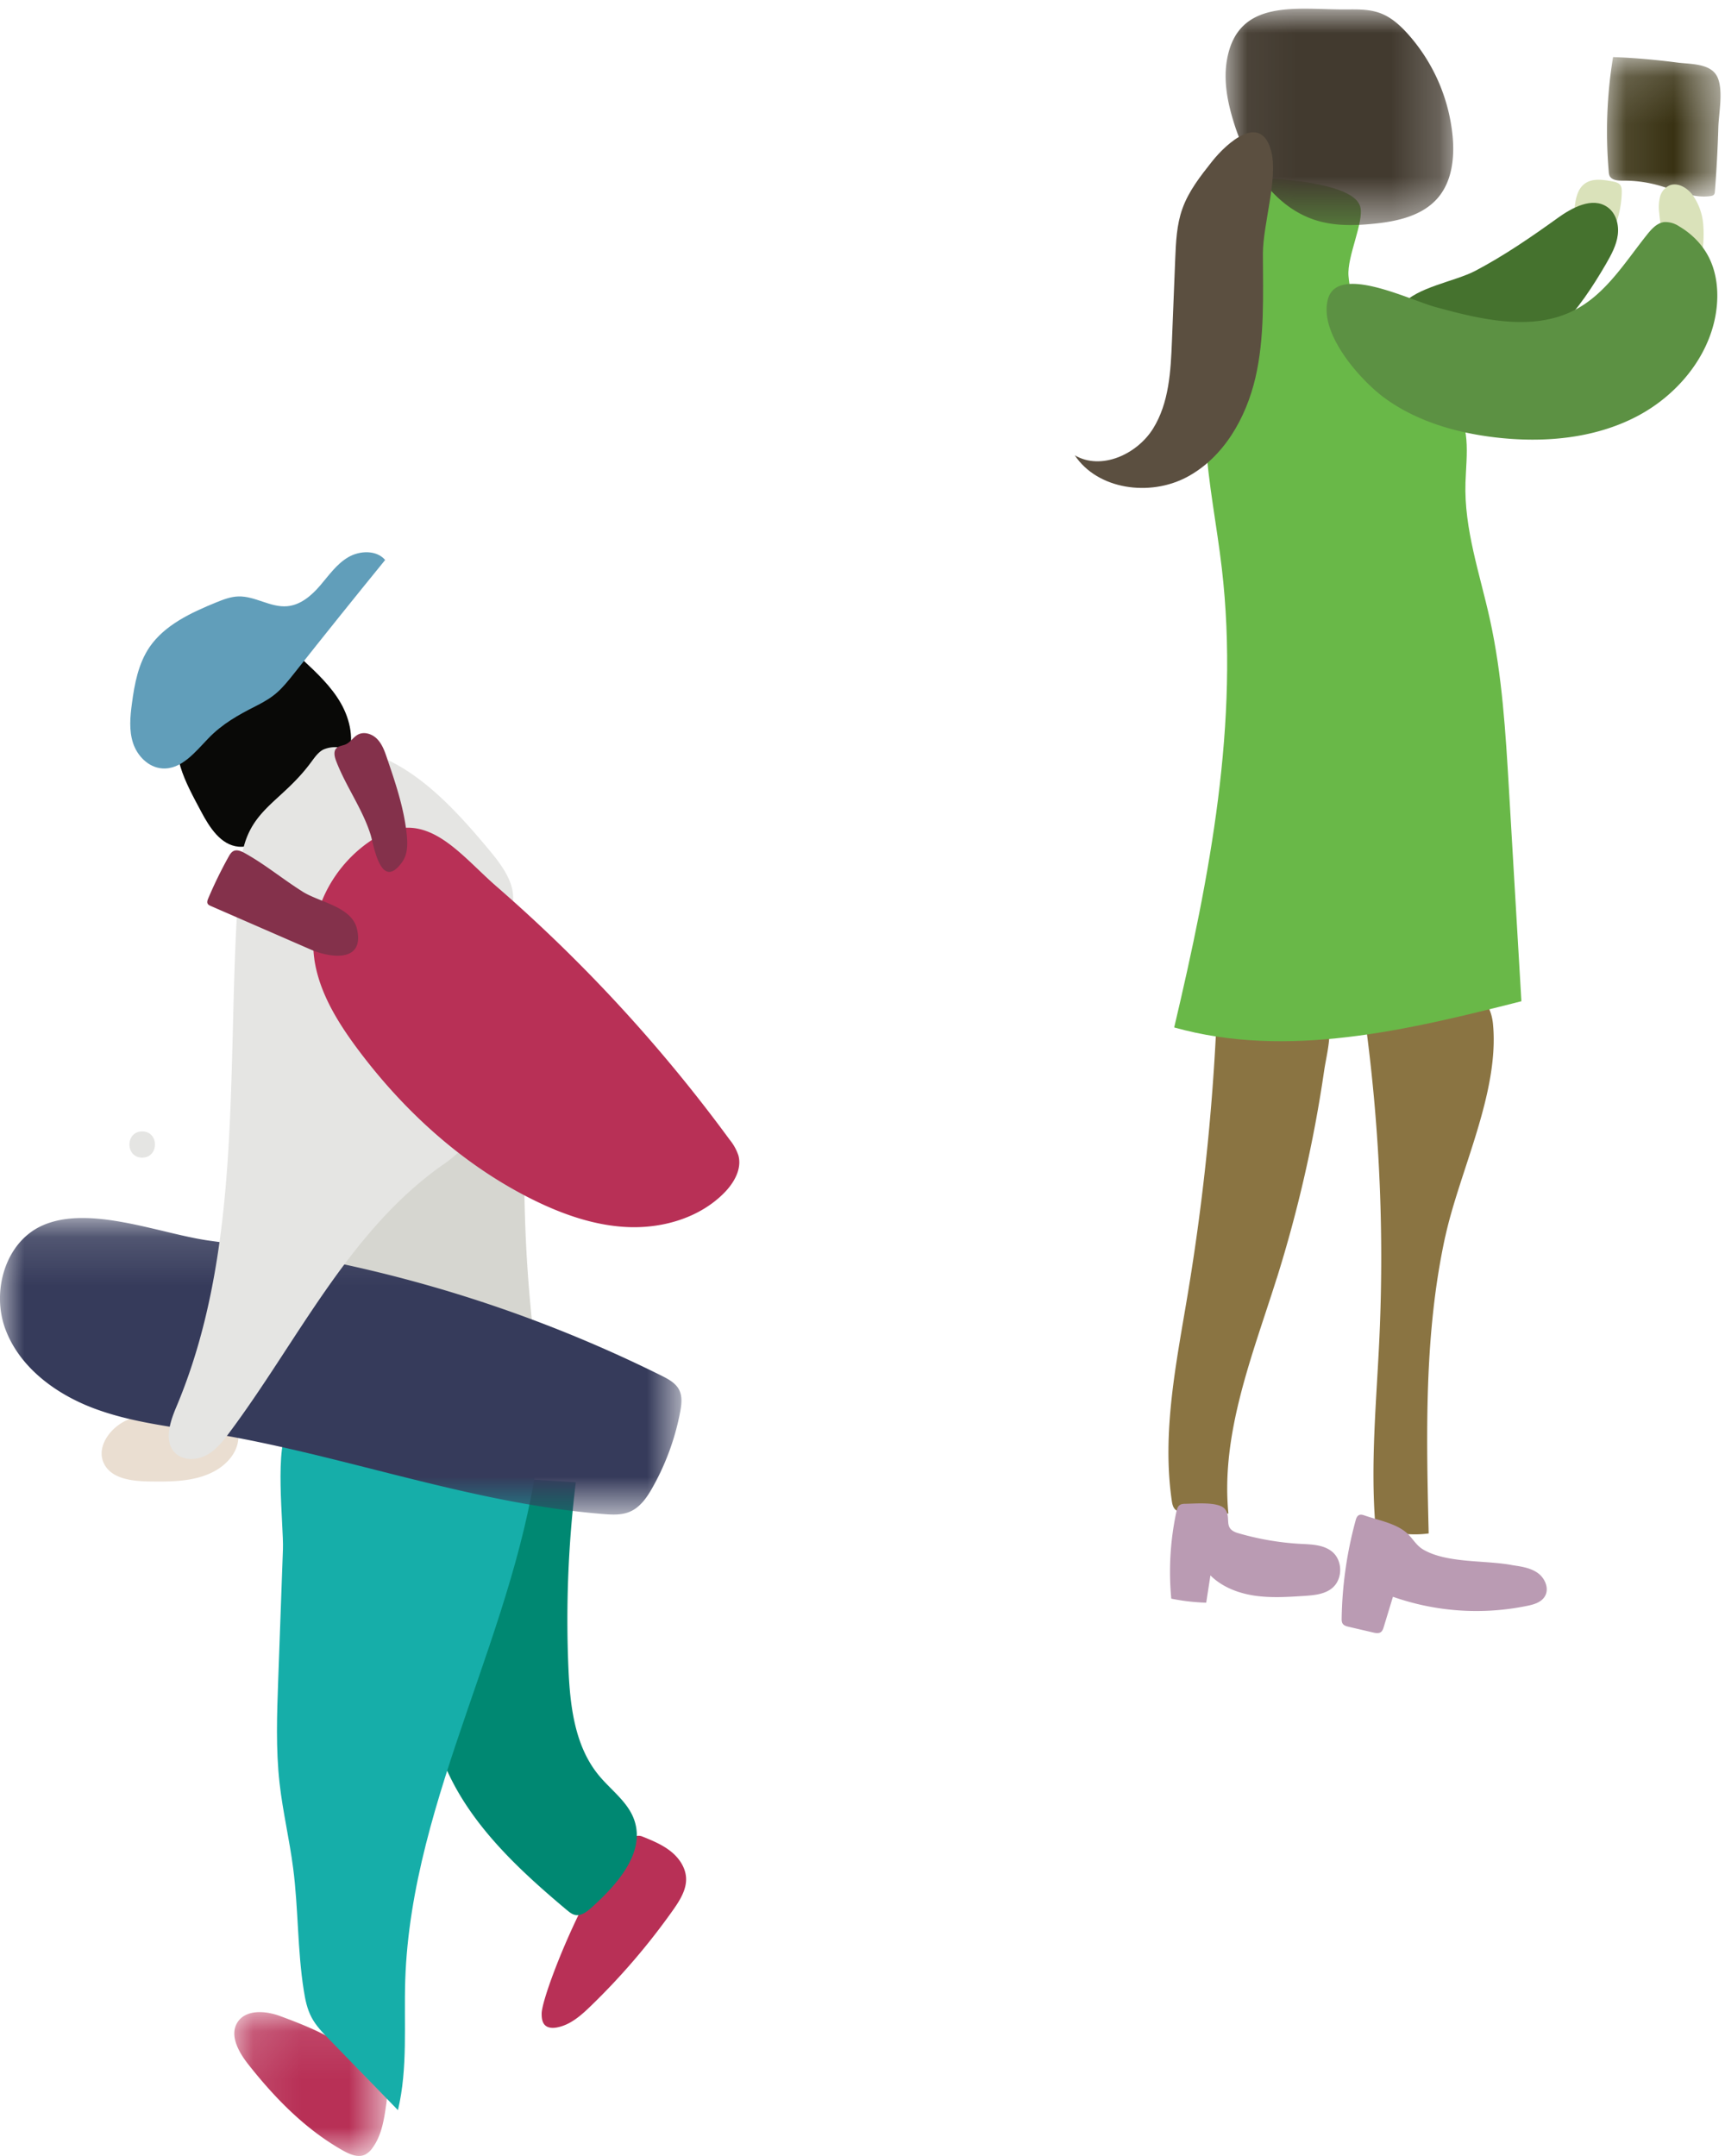 <svg xmlns="http://www.w3.org/2000/svg" xmlns:xlink="http://www.w3.org/1999/xlink" width="36" height="45" viewBox="0 0 36 45">
    <defs>
        <path id="a" d="M.114.096h3.19v3.001H.113z"/>
        <path id="c" d="M0 .1h14.221v6.19H0z"/>
        <path id="e" d="M.108.1h2.37v2.91H.107z"/>
        <path id="g" d="M.048.002h4.75v4.515H.048z"/>
    </defs>
    <g fill="none" fill-rule="evenodd">
        <path fill="#B83056" d="M11.304 42.03c0 .089.01.188.077.246.062.054.155.056.236.042.282-.05.509-.251.714-.45a14.2 14.2 0 0 0 1.712-1.997c.143-.203.288-.43.275-.677-.012-.22-.15-.42-.324-.556-.173-.137-.382-.223-.588-.306-.67-.272-2.102 3.236-2.102 3.698"/>
        <g transform="translate(4.776 41.901)">
            <mask id="b" fill="#fff">
                <use xlink:href="#a"/>
            </mask>
            <path fill="#B83056" d="M1.064.176C.762.065.355.037.181.307c-.174.271.022.622.222.876.555.705 1.196 1.362 1.98 1.803.142.08.315.153.461.084A.426.426 0 0 0 3 2.927c.19-.26.24-.593.285-.91.018-.13.036-.266-.013-.387a.731.731 0 0 0-.176-.234C2.43.73 1.919.492 1.064.176" mask="url(#b)"/>
        </g>
        <path fill="#008872" d="M11.835 39.87c.049.041.1.083.162.097.128.03.249-.063.347-.151.54-.485 1.133-1.154.89-1.836-.132-.372-.482-.616-.734-.921-.51-.616-.604-1.463-.638-2.259a23.589 23.589 0 0 1 .155-3.863l-1.845-.113c-.208-.013-.436-.02-.603.105-.139.104-.203.277-.258.44a28.036 28.036 0 0 0-.686 2.36c-.132.543-.253 1.213.026 1.732.129.238.29.374.396.624.12.283.161.6.291.886.533 1.17 1.525 2.084 2.497 2.9"/>
        <path fill="#16AEA9" d="M5.806 35.06c-.026.721-.052 1.446.029 2.163.067.594.207 1.178.283 1.77.11.848.088 1.709.222 2.553.03.193.07.388.162.561.091.173.23.316.367.457l1.436 1.479c.21-.883.122-1.804.152-2.71.126-3.854 2.37-7.36 2.796-11.193-.002.02-4.84-.72-5.215-.345-.325.325-.116 2.061-.133 2.536l-.099 2.73"/>
        <path fill="#D6D6D0" d="M11.102 27.568c-.99.117-1.988.158-2.984.124-.393-.014-.81-.048-1.127-.28-.331-.243-.484-.655-.593-1.05a9.022 9.022 0 0 1-.294-1.659c-.006-.077-.01-.16.028-.228.042-.076.126-.117.206-.152a7.25 7.25 0 0 1 2.223-.57c.505-.045 1.013-.034 1.517-.082.657-.062.869-.25.865.492a29.987 29.987 0 0 0 .159 3.405"/>
        <path fill="#EADED1" d="M3.476 29.498c-.267.01-.54.03-.79.128-.375.145-.696.577-.511.932.162.312.586.357.94.363.489.007 1.009.006 1.424-.251.217-.136.399-.35.431-.604.013-.101-.005-.218-.088-.28a.384.384 0 0 0-.18-.056l-1.276-.175"/>
        <g transform="translate(0 25.322)">
            <mask id="d" fill="#fff">
                <use xlink:href="#c"/>
            </mask>
            <path fill="#363B5B" d="M.871.263C.102.616-.182 1.643.116 2.43c.297.787 1.04 1.339 1.832 1.639.792.3 1.645.388 2.482.526 2.743.454 5.39 1.463 8.162 1.684.187.015.382.025.554-.049.215-.092.356-.298.47-.501a5.194 5.194 0 0 0 .58-1.587c.028-.152.048-.317-.023-.456-.072-.141-.224-.223-.366-.294A28.358 28.358 0 0 0 6.799.988 37.01 37.01 0 0 0 4.37.573C3.35.433 1.858-.19.871.263" mask="url(#d)"/>
        </g>
        <path fill="#090907" d="M4.198 16.94c.174.328.408.698.78.732.266.023.51-.138.722-.299.377-.285.738-.594 1.08-.922.187-.18.374-.374.471-.615.151-.374.062-.809-.138-1.159s-.5-.631-.796-.907l-.43-.402c-.062-.057-.129-.117-.212-.125-.109-.01-.203.07-.282.145-.437.42-1.334 1.107-1.587 1.65-.304.652.066 1.288.392 1.902"/>
        <path fill="#619EBA" d="M8.038 11.688c-.179-.212-.533-.199-.774-.056-.24.142-.401.377-.581.587-.18.21-.409.41-.69.434-.348.031-.67-.215-1.02-.204-.16.005-.312.064-.46.124-.527.215-1.073.47-1.39.93-.236.346-.316.77-.37 1.182-.037.275-.063.56.024.825.087.265.317.505.603.528.405.032.695-.344.971-.63.288-.299.624-.487.993-.673.396-.2.519-.332.804-.692.624-.79 1.254-1.574 1.89-2.355"/>
        <path fill="#E5E5E3" d="M3.678 29.37c-.133.315-.265.722-.018.96.165.158.44.152.642.045.203-.106.35-.292.486-.475 1.419-1.902 2.468-4.162 4.4-5.55.19-.135.392-.269.507-.47.252-.44-.012-.978-.155-1.465-.29-.99-.02-2.123.689-2.878.17-.182.37-.354.447-.59.135-.42-.165-.843-.448-1.183-.843-1.013-1.848-2.11-3.17-2.166a.62.62 0 0 0-.31.047c-.107.055-.178.16-.25.256-.654.893-1.367.99-1.476 2.152-.118 1.265-.138 2.537-.172 3.806-.068 2.535-.171 5.14-1.172 7.511M2.968 24.162c.354 0 .355-.547 0-.547s-.356.547 0 .547"/>
        <path fill="#B83056" d="M6.56 20.022c.101.686.478 1.3.892 1.858.964 1.297 2.192 2.42 3.642 3.146.64.32 1.335.566 2.052.587.718.02 1.463-.205 1.966-.714.206-.208.375-.5.298-.783a1.04 1.04 0 0 0-.184-.33 32.218 32.218 0 0 0-4.856-5.277c-.79-.686-1.476-1.673-2.544-1.018-.846.518-1.41 1.538-1.265 2.531"/>
        <path fill="#84314B" d="M6.31 18.607c-.41-.258-.784-.57-1.208-.804-.07-.038-.153-.074-.225-.042-.05.023-.08.074-.107.122a8.994 8.994 0 0 0-.425.871c-.015.036-.03.08-.008.113.013.02.037.032.06.042l2.081.907c.421.184 1.132.277.973-.423-.108-.472-.775-.554-1.142-.786M7.013 15.878c-.032-.086-.057-.194.007-.26.05-.051.13-.053.195-.082.101-.045.16-.155.26-.206.131-.067.3-.008.4.099.102.107.153.25.2.39.179.524.359 1.055.414 1.606.02.195.019.406-.094.565-.449.63-.593-.35-.66-.565-.17-.544-.52-1.015-.722-1.547"/>
        <path fill="#8A7442" d="M30.16 25.816c-.441 2.025-.394 4.12-.344 6.19-.373.05-.76.001-1.11-.137-.11-1.316.022-2.637.082-3.956a36.691 36.691 0 0 0-.503-7.941c.902.2 2.756.199 2.873 1.4.138 1.43-.696 3.063-.997 4.444M26.643 26.686c-.505 1.605-1.168 3.231-1.007 4.905l-.898-.026c-.074-.002-.154-.007-.208-.056-.052-.047-.066-.121-.076-.19-.207-1.431.096-2.879.333-4.305a47.98 47.98 0 0 0 .625-6.286c0-.038 1.825.089 2.002.192.515.298.292.939.22 1.43a27.916 27.916 0 0 1-.99 4.336"/>
        <g transform="translate(33.429 1.091)">
            <mask id="f" fill="#fff">
                <use xlink:href="#e"/>
            </mask>
            <path fill="#383112" d="M2.36 2.906c-.002.023-.004.047-.019.064-.017.022-.047.028-.074.032-.374.051-.734-.128-1.098-.228a2.667 2.667 0 0 0-.727-.094c-.105 0-.235-.007-.28-.102a.257.257 0 0 1-.017-.085A9.618 9.618 0 0 1 .235.1c.447.017.893.056 1.337.114.281.037.709.011.843.309.124.275.026.753.017 1.041a27.98 27.98 0 0 1-.072 1.342" mask="url(#f)"/>
        </g>
        <path fill="#DAE2BA" d="M35.51 5.433c.028-.235.056-.472.038-.708a1.228 1.228 0 0 0-.23-.663c-.112-.145-.305-.26-.476-.192a.364.364 0 0 0-.2.245.92.92 0 0 0-.015.326c.03.336.098.669.205.99M33.846 4.002c0-.048-.003-.098-.03-.137-.037-.051-.105-.067-.167-.079-.196-.037-.418-.07-.578.049-.157.116-.191.332-.213.526-.015.14-.03.283.003.419a.398.398 0 0 0 .659.21c.233-.203.324-.702.326-.988"/>
        <path fill="#45722E" d="M32.498 4.557c.31-.224.733-.454 1.047-.235.18.125.246.367.217.584-.028.216-.136.413-.245.602-.279.48-.587.947-.978 1.342-.202.205-.432.392-.705.487-.222.076-.46.087-.695.098-.516.023-2.831.113-1.879-1.07.297-.37 1.107-.49 1.529-.712.6-.316 1.16-.701 1.71-1.096"/>
        <path fill="#69B848" d="M29.726 8.128c.19.089.395.158.552.296.437.383.326 1.067.306 1.645-.032.969.3 1.908.509 2.855.258 1.17.329 2.371.399 3.566l.259 4.408c-2.376.604-4.886 1.208-7.246.547.741-3.143 1.368-6.376.994-9.582-.103-.887-.283-1.765-.337-2.657-.099-1.633.227-3.27.748-4.822.082-.243.192-.51.43-.61.133-.057.285-.048.43-.032.392.042 1.5.154 1.617.57.088.312-.28 1.044-.244 1.45.086.98.67 1.943 1.583 2.366"/>
        <g transform="translate(25.53 .18)">
            <mask id="h" fill="#fff">
                <use xlink:href="#g"/>
            </mask>
            <path fill="#423A2F" d="M2.586.017c.233-.002.472-.004.69.078.226.084.411.251.572.43a3.74 3.74 0 0 1 .938 2.143c.041.452-.014.943-.312 1.286-.323.374-.853.49-1.348.537-.384.038-.778.047-1.149-.06C1.05 4.164.472 3.236.201 2.317.08 1.914.004 1.489.075 1.076.3-.24 1.564.028 2.586.017" mask="url(#h)"/>
        </g>
        <path fill="#5B4F40" d="M25.295 3.37c-.243.307-.49.62-.62.989-.12.335-.134.697-.149 1.052l-.068 1.706c-.025.632-.06 1.295-.396 1.832-.337.537-1.084.876-1.632.554.48.721 1.569.864 2.337.456.769-.408 1.237-1.233 1.433-2.075.195-.843.158-1.718.156-2.583-.001-.613.316-1.566.177-2.13-.207-.84-.93-.19-1.238.199"/>
        <path fill="#5C9143" d="M29.964 6.41c.961.264 2.034.518 2.914.053.648-.343 1.045-1.004 1.502-1.574.093-.116.205-.237.354-.254a.517.517 0 0 1 .31.09c.255.15.473.366.61.628.155.296.203.64.18.972-.068 1.005-.776 1.897-1.674 2.366-.898.469-1.958.557-2.966.437-.817-.098-1.636-.337-2.299-.822-.507-.371-1.382-1.353-1.18-2.067.205-.73 1.695.02 2.25.172"/>
        <path fill="#BA9BB3" d="M31.573 32.67c.185.027.379.057.528.168.15.112.236.332.135.488-.076.12-.228.164-.368.192a5.256 5.256 0 0 1-2.798-.19l-.19.624c-.012.043-.028.09-.065.115-.045.03-.106.019-.16.006l-.507-.118c-.047-.011-.098-.025-.126-.064-.022-.033-.023-.076-.022-.116a8.236 8.236 0 0 1 .29-2.035c.012-.047.03-.1.076-.119.036-.015.078-.002.115.011.274.095.624.158.853.343.142.114.21.277.373.37.502.29 1.304.214 1.866.325M25.84 32c.425.124.865.2 1.308.224.226.012.47.017.647.158.232.184.232.587 0 .77-.158.126-.374.144-.575.158-.345.022-.692.045-1.034-.005-.342-.05-.681-.18-.925-.423l-.088.569a4.225 4.225 0 0 1-.729-.084 5.98 5.98 0 0 1 .108-1.82c.01-.047.024-.098.062-.128.036-.03.087-.032.134-.032.187-.002.685-.05.815.109.15.186-.055.408.276.504"/>
    </g>
</svg>
